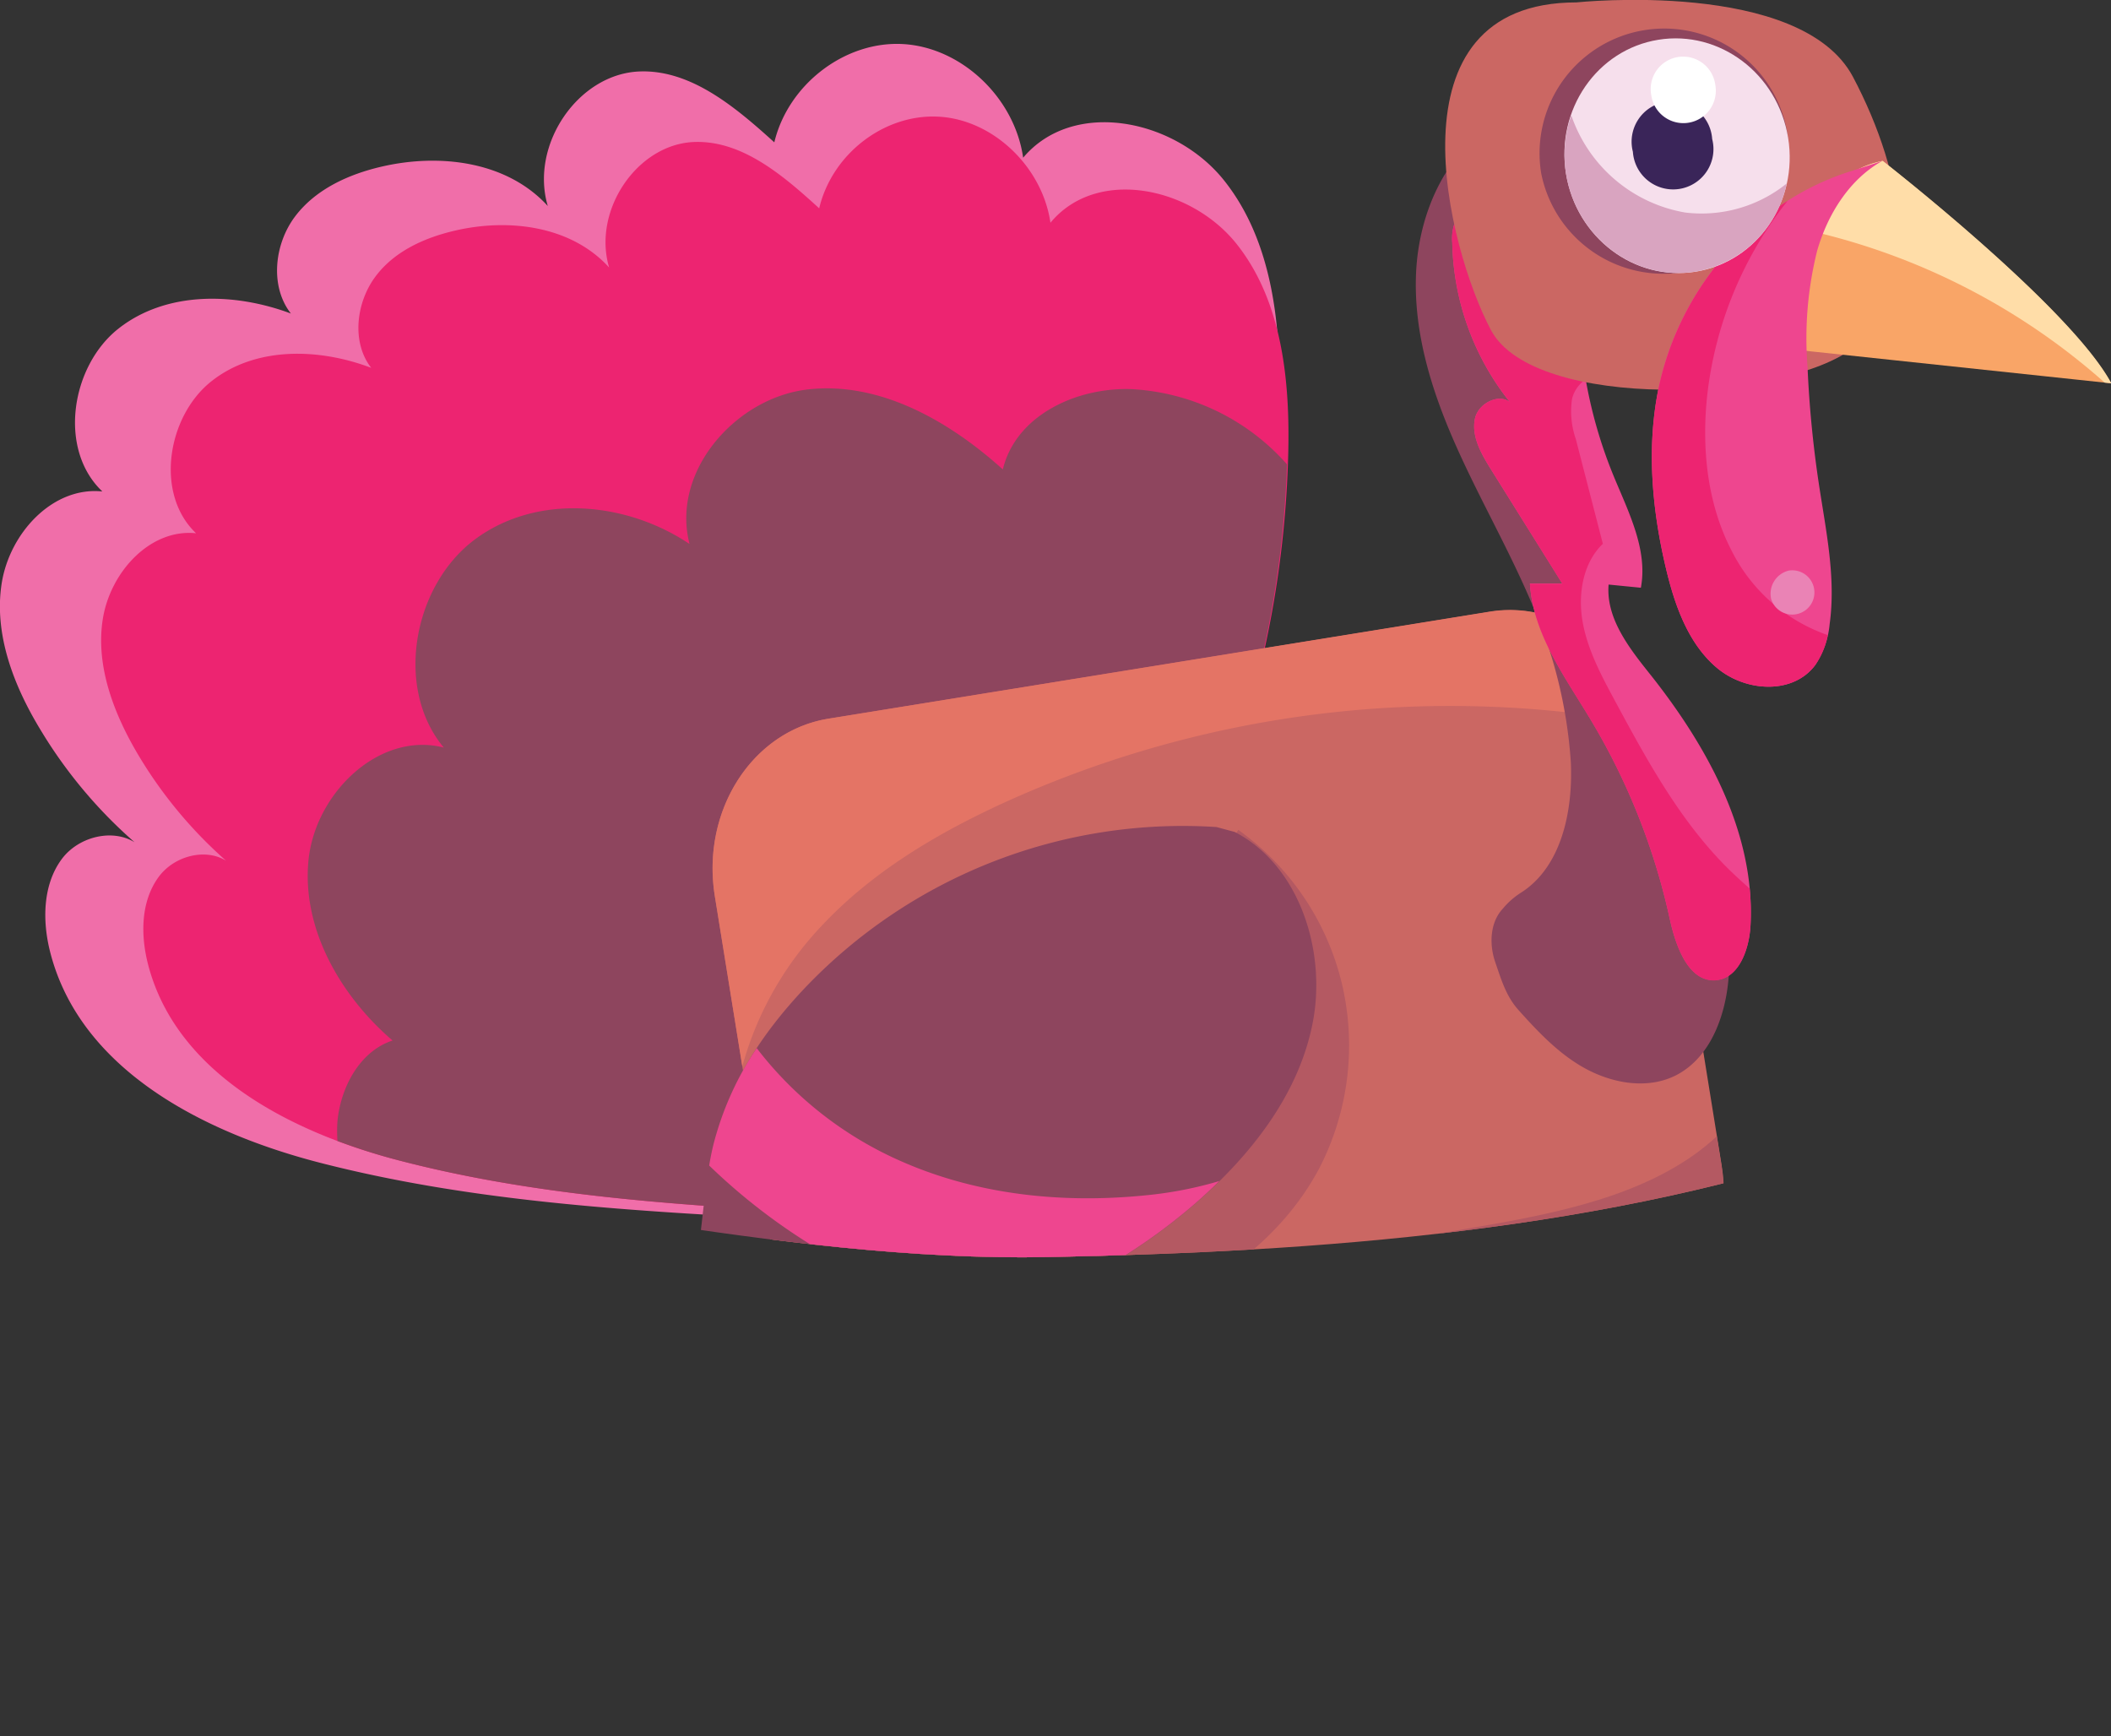 <svg id="Layer_1" data-name="Layer 1" xmlns="http://www.w3.org/2000/svg" xmlns:xlink="http://www.w3.org/1999/xlink" viewBox="0 0 246.02 202.36"><rect x="0" y="0" width="246.02" height="202.36" fill="#333333" stroke="none"/><defs><clipPath id="clip-path" transform="translate(-1.28 -2.72)"><path d="M-63.39-58.6S-14,128.65-11.08,131s39.7,10,53.82,9.74,49.2,9.1,80.62,8.49,65.58-3,95.8-13.7,47.65-22.84,30.09-27.92S334.63-12.07,319.49-10.94,197.29-97.82,180.72-97-48.42-55.92-63.39-58.6Z" style="fill:none"/></clipPath></defs><g style="clip-path:url(#clip-path)"><path d="M125.54,122.65A129,129,0,0,0,150.36,50.1c.26-9.24-.71-19.19-6.43-26.36s-17.58-9.57-23.41-2.64c-1-7-7.16-12.82-13.93-13.24S93.15,12.51,91.52,19.31c-4.55-4.12-9.74-8.5-15.73-8.26-7.15.29-12.78,8.57-10.67,15.68-4.77-5.23-12.6-6.15-19.32-4.6C42,23,38.12,24.72,35.69,27.92s-3,8.14-.51,11.34C28.56,36.79,20.66,36.65,15.11,41S8,55.07,13.21,60C7.44,59.39,2.38,64.84,1.47,70.75S2.89,82.66,6,87.78a55.14,55.14,0,0,0,12.09,14.06c-2.47-2.85-7.38-2-9.61,1s-2.29,7.24-1.33,10.93c3.58,13.83,18.22,21.1,31.63,24.52,16.59,4.24,33.72,5.41,50.75,6.34,12,.65,24.85.93,34.69-6Z" transform="translate(-1.28 -2.72)" style="fill:#f06ea9"/><path d="M128.41,123.45a120.51,120.51,0,0,0,23-67.67c.23-8.62-.68-17.91-6-24.61s-16.32-9-21.71-2.49c-.94-6.5-6.66-12-13-12.36S98.26,20.64,96.75,27c-4.22-3.85-9-7.95-14.6-7.73-6.63.27-11.85,8-9.88,14.63-4.43-4.88-11.7-5.75-17.93-4.31C50.78,30.41,47.21,32,45,35s-2.78,7.6-.46,10.59C38.36,43.25,31,43.11,25.89,47.18s-6.6,13.1-1.76,17.69c-5.35-.56-10,4.52-10.87,10S14.58,86,17.45,90.8a51.78,51.78,0,0,0,11.23,13.14c-2.29-2.67-6.84-1.85-8.92,1s-2.11,6.75-1.22,10.2C21.88,128,35.47,134.79,47.91,138c15.4,4,31.29,5.08,47.09,6,11.09.62,23.06.89,32.18-5.59Z" transform="translate(-1.28 -2.72)" style="fill:#ed2471"/><path d="M47.91,138a70.64,70.64,0,0,1-7.3-2.3,16.48,16.48,0,0,1,0-2.33c.4-4.07,2.69-8.17,6.42-9.38-6-5.15-10.54-12.9-9.81-20.88S45.53,87.92,53,89.85c-5.82-7-3.53-18.95,3.64-24.27s17.52-4.47,25,.54c-2.18-8.47,5.38-17,13.69-18s16.45,3.55,22.82,9.31c1.54-6.35,8.62-9.56,14.93-9.36a26,26,0,0,1,18.19,8.77,120.55,120.55,0,0,1-22.91,66.64l-1.23,14.92c-9.12,6.48-21.09,6.21-32.18,5.59C79.2,143.08,63.31,142,47.91,138Z" transform="translate(-1.28 -2.72)" style="fill:#8e455e"/><path d="M165.78,154l4.8,29.69s20.31-9.15,23.63-6-19.8,8-19.8,8,20.78-4.1,20.44.36-22.95,1.51-22.95,1.51,25.41.67,21.94,5.27-27.65-3.61-27.65-3.61-4.72,5.53-7.3,2.65,8.21-7.94,8.21-7.94l-5.26-28.16Z" transform="translate(-1.28 -2.72)" style="fill:#fcbb7a"/><path d="M131.07,164.88l4.8,29.7s20.31-9.15,23.63-6-19.8,8-19.8,8,20.78-4.09,20.44.37-22.95,1.51-22.95,1.51,25.41.66,21.94,5.26-27.64-3.61-27.64-3.61-4.73,5.54-7.31,2.65,8.21-7.93,8.21-7.93l-5.26-28.16Z" transform="translate(-1.28 -2.72)" style="fill:#fcc191"/><path d="M92.51,156.21c1.6,9.92,10.19,16.86,19.08,15.42l77.08-12.45c8.89-1.44,14.86-10.73,13.25-20.65L194,89.45c-1.6-9.93-10.19-16.87-19.08-15.43L97.83,86.48C88.94,87.92,83,97.21,84.58,107.13Z" transform="translate(-1.28 -2.72)" style="fill:#cb6763"/><path d="M145.59,99.44a30.83,30.83,0,0,1,12.08,17.94A31.25,31.25,0,0,1,155,138.94c-4,7.48-10.91,12.86-18.52,16.05s-15.88,4.35-24.09,4.94l.15-9.7c.06-4.28.19-8.77,2.29-12.41,1.91-3.29,5.17-5.41,8.11-7.72a56.91,56.91,0,0,0,14.35-16.83Z" transform="translate(-1.28 -2.72)" style="fill:#b45962"/><path d="M97.83,86.48,174.91,74c8.2-1.32,16.12,4.48,18.57,13.16a125.53,125.53,0,0,0-75.29,9.16c-7.81,3.59-15.37,8.07-21.3,14.46A38.72,38.72,0,0,0,87.79,127l-3.21-19.9C83,97.21,88.94,87.92,97.83,86.48Z" transform="translate(-1.28 -2.72)" style="fill:#e47465"/><path d="M92.51,156.21,87.93,127.9c9.88,11.8,24.81,18.35,39.71,20.42,15.9,2.2,32-.15,47.72-2.94,9.25-1.65,19.22-3.95,26-10.22l.54,3.37c1.61,9.92-4.36,19.21-13.25,20.65l-77.08,12.45C102.7,173.07,94.11,166.13,92.51,156.21Z" transform="translate(-1.28 -2.72)" style="fill:#b45962"/><path d="M180.31,34.63A119.4,119.4,0,0,0,191,81c5.05,11,12,22,11.81,34.13-.07,5.1-1.86,10.71-6.24,12.93-3.15,1.58-7,1-10.16-.61s-5.73-4.29-8.15-7c-1.46-1.62-2-3.51-2.72-5.59s-.61-4.63.86-6.21a9,9,0,0,1,2.2-1.93c4.64-3,6-9.41,5.75-15.13A54.85,54.85,0,0,0,179.77,73c-2.67-6.31-6.12-12.25-8.89-18.52s-4.87-13-4.57-19.9,3.33-13.81,8.94-17.33a68.19,68.19,0,0,0,9.31,17.49Z" transform="translate(-1.28 -2.72)" style="fill:#8e455e"/><path d="M185.28,38.44a54.05,54.05,0,0,0,4,19.62c1.74,4.25,4.07,8.67,3.23,13.16l-3.76-.37c-.33,4,2.49,7.52,5,10.66,6.54,8.29,12.09,18.34,11.54,29-.14,2.84-1.37,6.27-4.09,6.44-3.14.19-4.62-3.93-5.32-7.14a76.91,76.91,0,0,0-9.21-23.21c-3-5-6.72-10-7.09-15.88h3.77L175,57.36c-1.1-1.77-2.25-3.79-1.83-5.83s3.42-3.26,4.47-1.46A30.78,30.78,0,0,1,170.53,31a5.41,5.41,0,0,1,.59-3c1.37-2.1,4.72-1.27,6.36.66s2.33,4.54,3.83,6.59Z" transform="translate(-1.28 -2.72)" style="fill:#ee468f"/><path d="M177.64,50.07A30.78,30.78,0,0,1,170.53,31a5.41,5.41,0,0,1,.59-3c1.37-2.1,4.72-1.27,6.36.66s2.33,4.54,3.83,6.59l4,3.24a54,54,0,0,0,.83,8.42,3.76,3.76,0,0,0-1.65,2.3,9.9,9.9,0,0,0,.44,4.69l3.15,12.2c-2.31,2.2-2.93,5.84-2.36,9.08s2.14,6.19,3.69,9.07c3.94,7.32,8,14.78,14,20.41.57.54,1.17,1.08,1.78,1.62a28.8,28.8,0,0,1,.1,4.26c-.14,2.84-1.37,6.27-4.09,6.44-3.14.19-4.62-3.93-5.32-7.14a76.91,76.91,0,0,0-9.21-23.21c-3-5-6.72-10-7.09-15.88h3.77L175,57.36c-1.1-1.77-2.25-3.79-1.83-5.83S176.59,48.27,177.64,50.07Z" transform="translate(-1.28 -2.72)" style="fill:#ed2471"/><path d="M185,3s26.18-2.77,32.24,8.7,8.25,25,.17,31.45-37.33,7.5-42.36-1.94S162.57,3,185,3Z" transform="translate(-1.28 -2.72)" style="fill:#cb6763"/><path d="M220.66,21.47s21.84,17,26.64,25.92l-37.61-4S208.27,24,220.66,21.47Z" transform="translate(-1.28 -2.72)" style="fill:#f9a567"/><path d="M212.16,29.61c0-.3,0-.6,0-.91,1.61-3.43,4.23-6.36,8.54-7.23,0,0,21.84,17,26.64,25.92l-.78-.08A77.88,77.88,0,0,0,212.16,29.61Z" transform="translate(-1.28 -2.72)" style="fill:#ffdda8"/><path d="M220.66,21.47c-3.81,2.12-6.37,6.17-7.61,10.49a42.1,42.1,0,0,0-1.12,13.45,129.24,129.24,0,0,0,1.33,13.75c.82,5.41,2,10.9,1.25,16.3a10.26,10.26,0,0,1-1.67,4.76c-2.6,3.5-8.15,3.15-11.49.32s-4.91-7.31-5.93-11.64c-1.64-6.92-2.27-14.2-.81-21.12C197.1,36,206,26.07,217.06,22.65Z" transform="translate(-1.28 -2.72)" style="fill:#ee468f"/><path d="M209.61,26.13a44.31,44.31,0,0,0-9.37,22.69c-.66,6.15,0,12.62,2.86,18.11a19.78,19.78,0,0,0,11.19,9.81,8.89,8.89,0,0,1-1.45,3.48c-2.6,3.5-8.15,3.15-11.49.32s-4.91-7.31-5.93-11.64c-1.64-6.92-2.27-14.2-.81-21.12A34.53,34.53,0,0,1,209.61,26.13Z" transform="translate(-1.28 -2.72)" style="fill:#ed2471"/><path d="M180.89,22.9a14.54,14.54,0,0,0,28.69-4.64,14.53,14.53,0,0,0-28.69,4.64Z" transform="translate(-1.28 -2.72)" style="fill:#8e455e"/><ellipse cx="196.72" cy="20.86" rx="13.11" ry="13.69" transform="translate(-2.08 28.94) rotate(-9.18)" style="fill:#f6dfec"/><path d="M191.58,20.41a4.7,4.7,0,1,0,9.24-1.49,4.7,4.7,0,1,0-9.24,1.49Z" transform="translate(-1.28 -2.72)" style="fill:#3a2559"/><path d="M193.72,13.8a3.78,3.78,0,1,0,7.46-1.21,3.78,3.78,0,1,0-7.46,1.21Z" transform="translate(-1.28 -2.72)" style="fill:#fff"/><path d="M197.68,27.49a15.81,15.81,0,0,0,11.82-3.38,13.09,13.09,0,0,1-10.59,10.26c-7.15,1.16-13.92-4-15.13-11.42a14.08,14.08,0,0,1,.62-6.8A17.08,17.08,0,0,0,197.68,27.49Z" transform="translate(-1.28 -2.72)" style="fill:#d9a4c0"/><path d="M145.17,99.68c7.5,3.85,10.76,13.86,9.08,22.32s-7.33,15.47-13.68,21c-16.34,14.16-39.69,20.39-59.95,12.93,2.72-6.09,2.22-13.21,3.79-19.74,1.69-7,5.75-13.11,10.58-18.23a60.81,60.81,0,0,1,48.06-18.85Z" transform="translate(-1.28 -2.72)" style="fill:#8e455e"/><path d="M143.38,140.37c-.91.9-1.85,1.77-2.81,2.61a67.06,67.06,0,0,1-24.2,13.41,70.38,70.38,0,0,1-32.44-17.83c.13-.8.29-1.6.48-2.39a36.16,36.16,0,0,1,5.06-11.29,42.93,42.93,0,0,0,17.06,13.28c9,3.92,19,4.86,28.68,3.83A45.27,45.27,0,0,0,143.38,140.37Z" transform="translate(-1.28 -2.72)" style="fill:#ee468f"/><path d="M207.7,72.56a2.58,2.58,0,1,0,2.05-3.34A2.78,2.78,0,0,0,207.7,72.56Z" transform="translate(-1.28 -2.72)" style="fill:#ea83b5"/></g></svg>